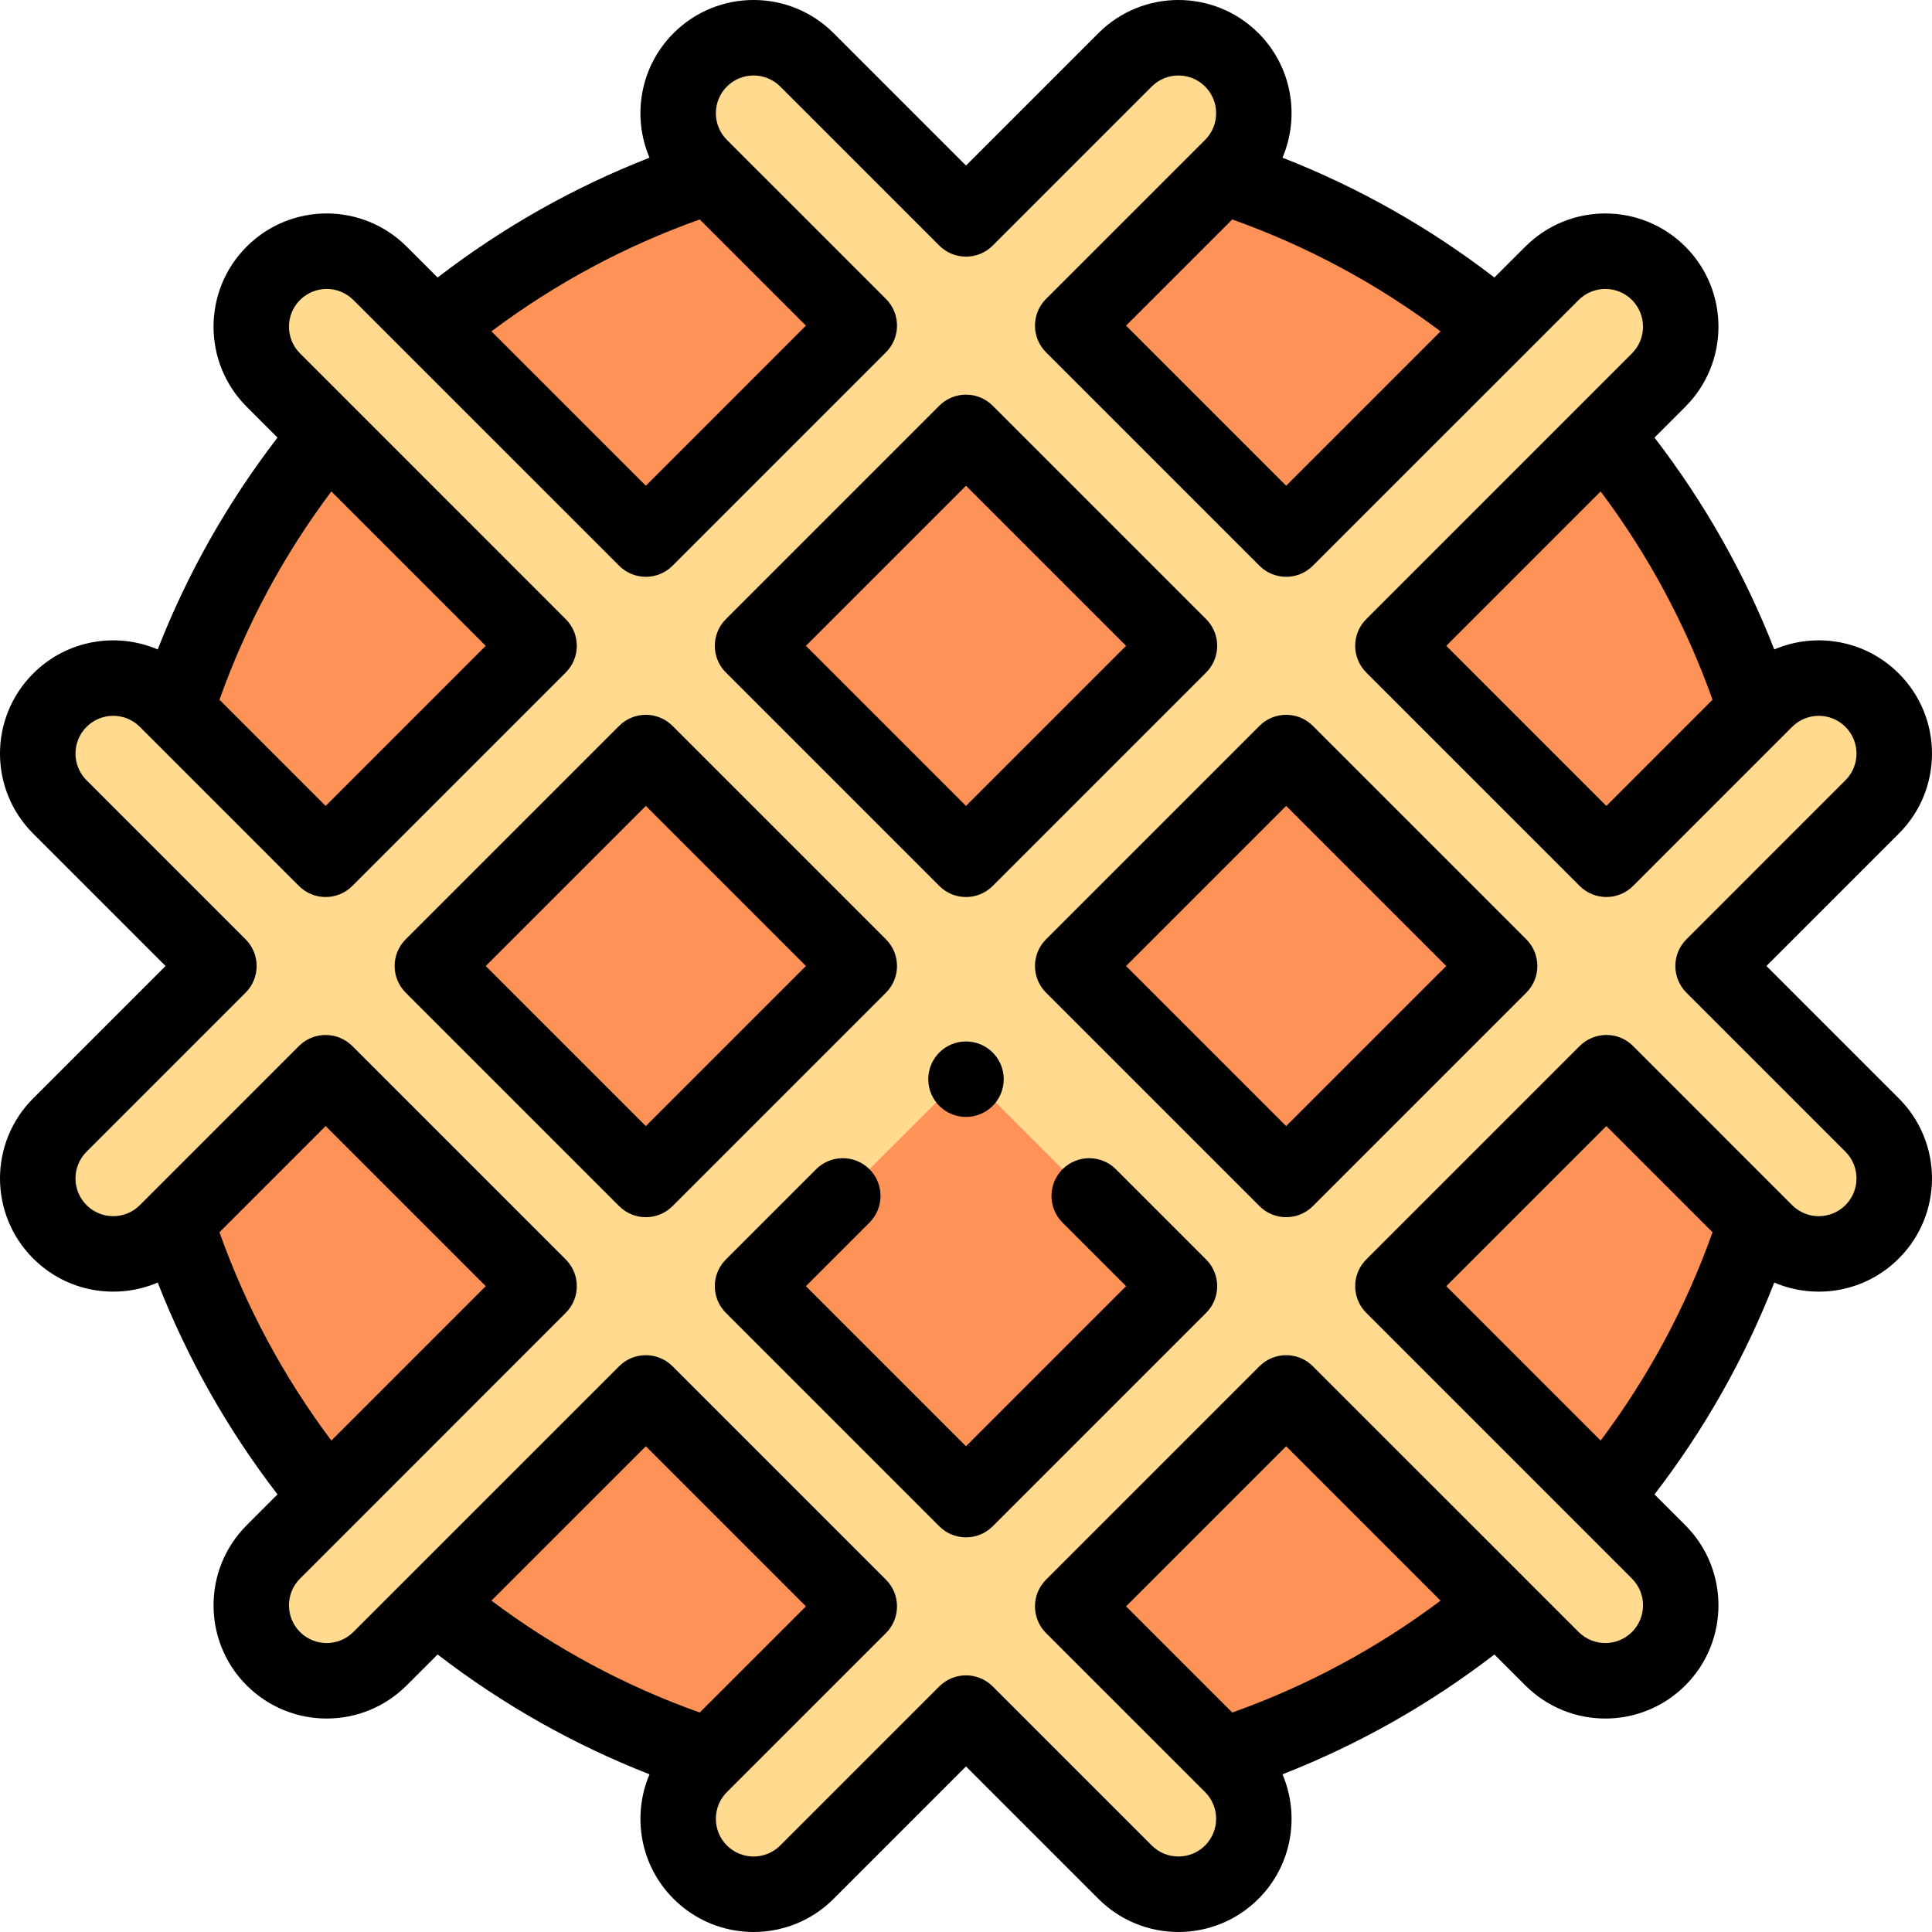 <svg id="Capa_1" enable-background="new 0 0 512.009 512.009" height="512" viewBox="0 0 512.009 512.009" width="512" xmlns="http://www.w3.org/2000/svg"><g><g><path d="m425.074 115.224-28.29-28.29c-21.27-17.73-45.93-31.52-72.88-40.25h-135.8c-26.95 8.73-51.61 22.52-72.88 40.25l-28.29 28.29c-17.73 21.27-31.52 45.93-40.25 72.88v135.8c8.73 26.95 22.52 51.61 40.25 72.88l28.29 28.29c21.27 17.73 45.93 31.52 72.88 40.25h135.8c26.95-8.73 51.61-22.52 72.88-40.25l28.29-28.29c17.73-21.27 31.52-45.93 40.25-72.88v-135.8c-8.73-26.95-22.52-51.61-40.25-72.88z" fill="#ff9256"/><path d="m496.144 185.564c7.81 7.81 7.81 20.48 0 28.29l-42.15 42.15 42.15 42.15c7.81 7.81 7.81 20.48 0 28.29s-20.47 7.81-28.28 0c-52.844-52.856-38.254-38.263-42.15-42.16l-56.57 56.57c1.373 1.374-11.358-11.359 70.43 70.44 7.81 7.81 7.81 20.47 0 28.28s-20.47 7.81-28.28 0c-81.782-81.77-69.073-69.063-70.44-70.43l-56.57 56.57c2.033 2.033-10.696-10.694 42.16 42.15 7.81 7.81 7.81 20.47 0 28.28s-20.48 7.81-28.29 0l-42.15-42.15-42.15 42.15c-7.81 7.81-20.48 7.81-28.29 0s-7.81-20.47 0-28.28c52.856-52.844 38.263-38.254 42.16-42.15l-56.57-56.57c-1.374 1.373 11.359-11.358-70.44 70.43-7.81 7.81-20.47 7.81-28.28 0s-7.81-20.47 0-28.28c81.77-81.782 69.063-69.073 70.43-70.44l-56.57-56.57c-2.033 2.033 10.694-10.696-42.15 42.16-7.81 7.81-20.47 7.81-28.28 0s-7.81-20.48 0-28.29l42.15-42.15-42.15-42.15c-7.81-7.81-7.81-20.48 0-28.29s20.47-7.81 28.28 0l42.15 42.16 56.57-56.57c-1.373-1.374 11.358 11.359-70.43-70.44-7.81-7.81-7.81-20.47 0-28.28s20.47-7.81 28.28 0c81.782 81.77 69.073 69.063 70.44 70.43l56.57-56.57c-2.033-2.033 10.696 10.694-42.16-42.15-7.81-7.81-7.81-20.47 0-28.28s20.48-7.81 28.29 0l42.15 42.15 42.15-42.15c7.81-7.81 20.48-7.81 28.29 0s7.81 20.47 0 28.28c-52.856 52.844-38.263 38.254-42.16 42.15l56.57 56.57c1.374-1.373-11.359 11.358 70.44-70.43 7.81-7.81 20.47-7.81 28.28 0s7.81 20.47 0 28.28c-81.77 81.782-69.063 69.073-70.43 70.44l56.57 56.57c2.033-2.033-10.694 10.696 42.15-42.16 7.81-7.81 20.47-7.81 28.28 0zm-155.29 127.01 56.57-56.57-56.57-56.57-56.57 56.57zm-84.85-84.85 56.57-56.57-56.57-56.57-56.57 56.57zm0 169.7 56.57-56.57-56.57-56.57-56.57 56.57zm-84.85-84.85 56.57-56.57-56.57-56.57-56.57 56.57z" fill="#ffda8f"/></g><g><path d="m8.793 333.515c8.988 8.988 22.15 11.024 33.005 6.381 7.868 20.117 18.502 38.927 31.748 56.143l-8.183 8.184c-11.695 11.696-11.695 30.726 0 42.422 11.722 11.72 30.696 11.727 42.42.002l8.187-8.185c17.221 13.249 36.037 23.886 56.159 31.754-4.658 10.935-2.542 24.093 6.364 33 11.724 11.722 30.706 11.725 42.433 0l35.079-35.079 35.079 35.079c11.723 11.723 30.706 11.726 42.433 0 8.906-8.906 11.022-22.064 6.364-32.999 20.122-7.868 38.937-18.504 56.157-31.752l8.186 8.181c11.723 11.723 30.696 11.726 42.423 0 11.695-11.696 11.695-30.726.002-42.419l-8.185-8.187c13.246-17.216 23.88-36.026 31.748-56.143 10.828 4.631 23.99 2.633 33.005-6.381 11.722-11.722 11.726-30.708 0-42.432l-35.079-35.079 35.079-35.079c11.722-11.722 11.726-30.708 0-42.432-8.988-8.988-22.151-11.024-33.005-6.381-7.868-20.117-18.502-38.927-31.748-56.143l8.183-8.184c11.695-11.696 11.695-30.726 0-42.422-11.722-11.72-30.696-11.727-42.42-.002l-8.187 8.185c-17.221-13.25-36.037-23.886-56.159-31.754 4.658-10.935 2.542-24.093-6.364-33-11.724-11.722-30.706-11.725-42.433 0l-35.079 35.079-35.08-35.079c-11.723-11.723-30.706-11.726-42.433 0-8.906 8.906-11.022 22.063-6.364 32.999-20.123 7.868-38.938 18.504-56.159 31.754l-8.184-8.182c-11.723-11.723-30.696-11.726-42.423 0-11.695 11.696-11.695 30.726-.002 42.419l8.185 8.187c-13.246 17.216-23.88 36.026-31.748 56.143-10.837-4.635-23.999-2.624-33.005 6.381-11.722 11.722-11.726 30.708 0 42.432l35.079 35.079-35.078 35.078c-11.722 11.722-11.725 30.708 0 42.432zm49.368-6.947 28.134-28.141 42.427 42.427-40.908 40.914c-12.653-16.872-22.595-35.378-29.653-55.2zm127.279 127.28c-19.822-7.058-38.327-17-55.201-29.653l40.915-40.908 42.427 42.427zm112.987-28.135 42.427-42.427 40.911 40.911c-16.872 12.652-35.376 22.593-55.196 29.65zm84.86-84.859 42.427-42.427 28.134 28.141c-7.058 19.822-17 38.328-29.653 55.201zm70.561-155.413-28.134 28.141-42.427-42.427 40.908-40.914c12.653 16.872 22.595 35.378 29.653 55.2zm-127.28-127.28c19.822 7.058 38.327 17 55.201 29.653l-40.915 40.908-42.427-42.427zm-141.128 0 28.141 28.134-42.427 42.427-40.914-40.908c16.873-12.653 35.378-22.595 55.2-29.653zm-56.718 112.993-42.427 42.427-28.134-28.141c7.058-19.822 17-38.328 29.653-55.201zm-105.786 134.071 42.149-42.15c3.905-3.905 3.905-10.237 0-14.142l-42.149-42.15c-3.908-3.908-3.908-10.239 0-14.148 3.908-3.907 10.228-3.907 14.137 0l42.149 42.16c3.914 3.913 10.246 3.899 14.144.001l56.57-56.57c3.903-3.904 3.904-10.238 0-14.143l-70.431-70.439c-3.897-3.898-3.897-10.24 0-14.138 3.898-3.898 10.218-3.918 14.141.002l70.438 70.428c3.906 3.905 10.236 3.905 14.143 0l56.569-56.57c3.902-3.904 3.905-10.239-.001-14.143l-42.159-42.149c-3.897-3.898-3.897-10.241 0-14.138 3.908-3.908 10.239-3.908 14.147 0l42.15 42.15c3.906 3.905 10.236 3.905 14.143 0l42.15-42.15c3.909-3.908 10.239-3.907 14.147 0 3.897 3.898 3.897 10.241 0 14.138l-42.159 42.149c-3.904 3.902-3.905 10.237-.001 14.143l56.569 56.57c3.906 3.905 10.236 3.905 14.143 0l70.44-70.43c3.909-3.908 10.23-3.907 14.138 0 3.897 3.898 3.897 10.24-.002 14.141l-70.429 70.437c-3.903 3.904-3.904 10.238 0 14.143l56.57 56.57c3.905 3.904 10.238 3.904 14.144-.001l42.149-42.16c3.908-3.907 10.228-3.908 14.137 0 3.908 3.908 3.908 10.239 0 14.148l-42.149 42.15c-3.905 3.905-3.905 10.237 0 14.142l42.149 42.15c3.908 3.908 3.908 10.239 0 14.148-3.908 3.907-10.228 3.907-14.137 0l-42.149-42.16c-4.086-4.085-10.409-3.736-14.144-.001l-56.57 56.57c-3.903 3.904-3.904 10.238 0 14.143l70.431 70.439c3.897 3.898 3.897 10.24 0 14.138-3.898 3.898-10.218 3.918-14.141-.002l-70.438-70.428c-3.906-3.905-10.236-3.905-14.143 0l-56.569 56.57c-3.902 3.905-3.905 10.239.001 14.143 5.866 5.865 32.875 32.867 42.159 42.149 3.897 3.898 3.897 10.241 0 14.138-3.908 3.908-10.239 3.908-14.147 0l-42.15-42.15c-3.906-3.905-10.236-3.905-14.143 0l-42.15 42.15c-3.909 3.908-10.239 3.907-14.147 0-3.897-3.898-3.897-10.241 0-14.138 9.373-9.371 36.312-36.303 42.159-42.149 3.904-3.902 3.905-10.237.001-14.143l-56.569-56.57c-3.905-3.904-10.235-3.905-14.143 0l-70.44 70.43c-3.909 3.908-10.23 3.907-14.138 0-3.897-3.898-3.897-10.24.002-14.141l70.429-70.437c3.903-3.904 3.904-10.238 0-14.143l-56.57-56.57c-3.905-3.904-10.238-3.904-14.144.001l-42.149 42.16c-3.908 3.907-10.228 3.908-14.137 0-3.908-3.908-3.908-10.239 0-14.148z"/><path d="m277.213 263.075 56.569 56.57c3.904 3.903 10.236 3.905 14.143 0l56.57-56.57c3.903-3.904 3.904-10.238 0-14.143l-56.57-56.57c-3.905-3.903-10.237-3.904-14.143 0l-56.569 56.57c-3.905 3.906-3.905 10.238 0 14.143zm63.641-49.498 42.428 42.428-42.428 42.428-42.428-42.428z"/><path d="m248.933 234.796c3.906 3.905 10.236 3.905 14.143 0l56.57-56.57c3.903-3.904 3.904-10.238 0-14.143l-56.57-56.57c-3.906-3.905-10.236-3.905-14.143 0l-56.57 56.57c-3.903 3.904-3.904 10.238 0 14.143zm7.071-106.069 42.428 42.428-42.428 42.428-42.428-42.428z"/><path d="m164.083 319.646c3.905 3.903 10.237 3.904 14.143 0l56.569-56.57c3.905-3.905 3.905-10.237 0-14.142l-56.569-56.57c-3.904-3.903-10.236-3.905-14.143 0l-56.57 56.57c-3.903 3.904-3.904 10.238 0 14.143zm7.072-106.069 42.428 42.428-42.428 42.428-42.428-42.428z"/><circle cx="256.004" cy="286.003" r="10"/><path d="m295.729 309.866c-3.906-3.905-10.236-3.905-14.143 0-3.905 3.905-3.905 10.237 0 14.143l16.846 16.846-42.428 42.428-42.428-42.428 16.846-16.846c3.905-3.905 3.905-10.237 0-14.143-3.906-3.905-10.236-3.905-14.143 0l-23.917 23.917c-3.903 3.904-3.904 10.238 0 14.143l56.57 56.57c3.906 3.905 10.236 3.905 14.143 0l56.57-56.57c3.903-3.904 3.904-10.238 0-14.143z"/></g></g></svg>